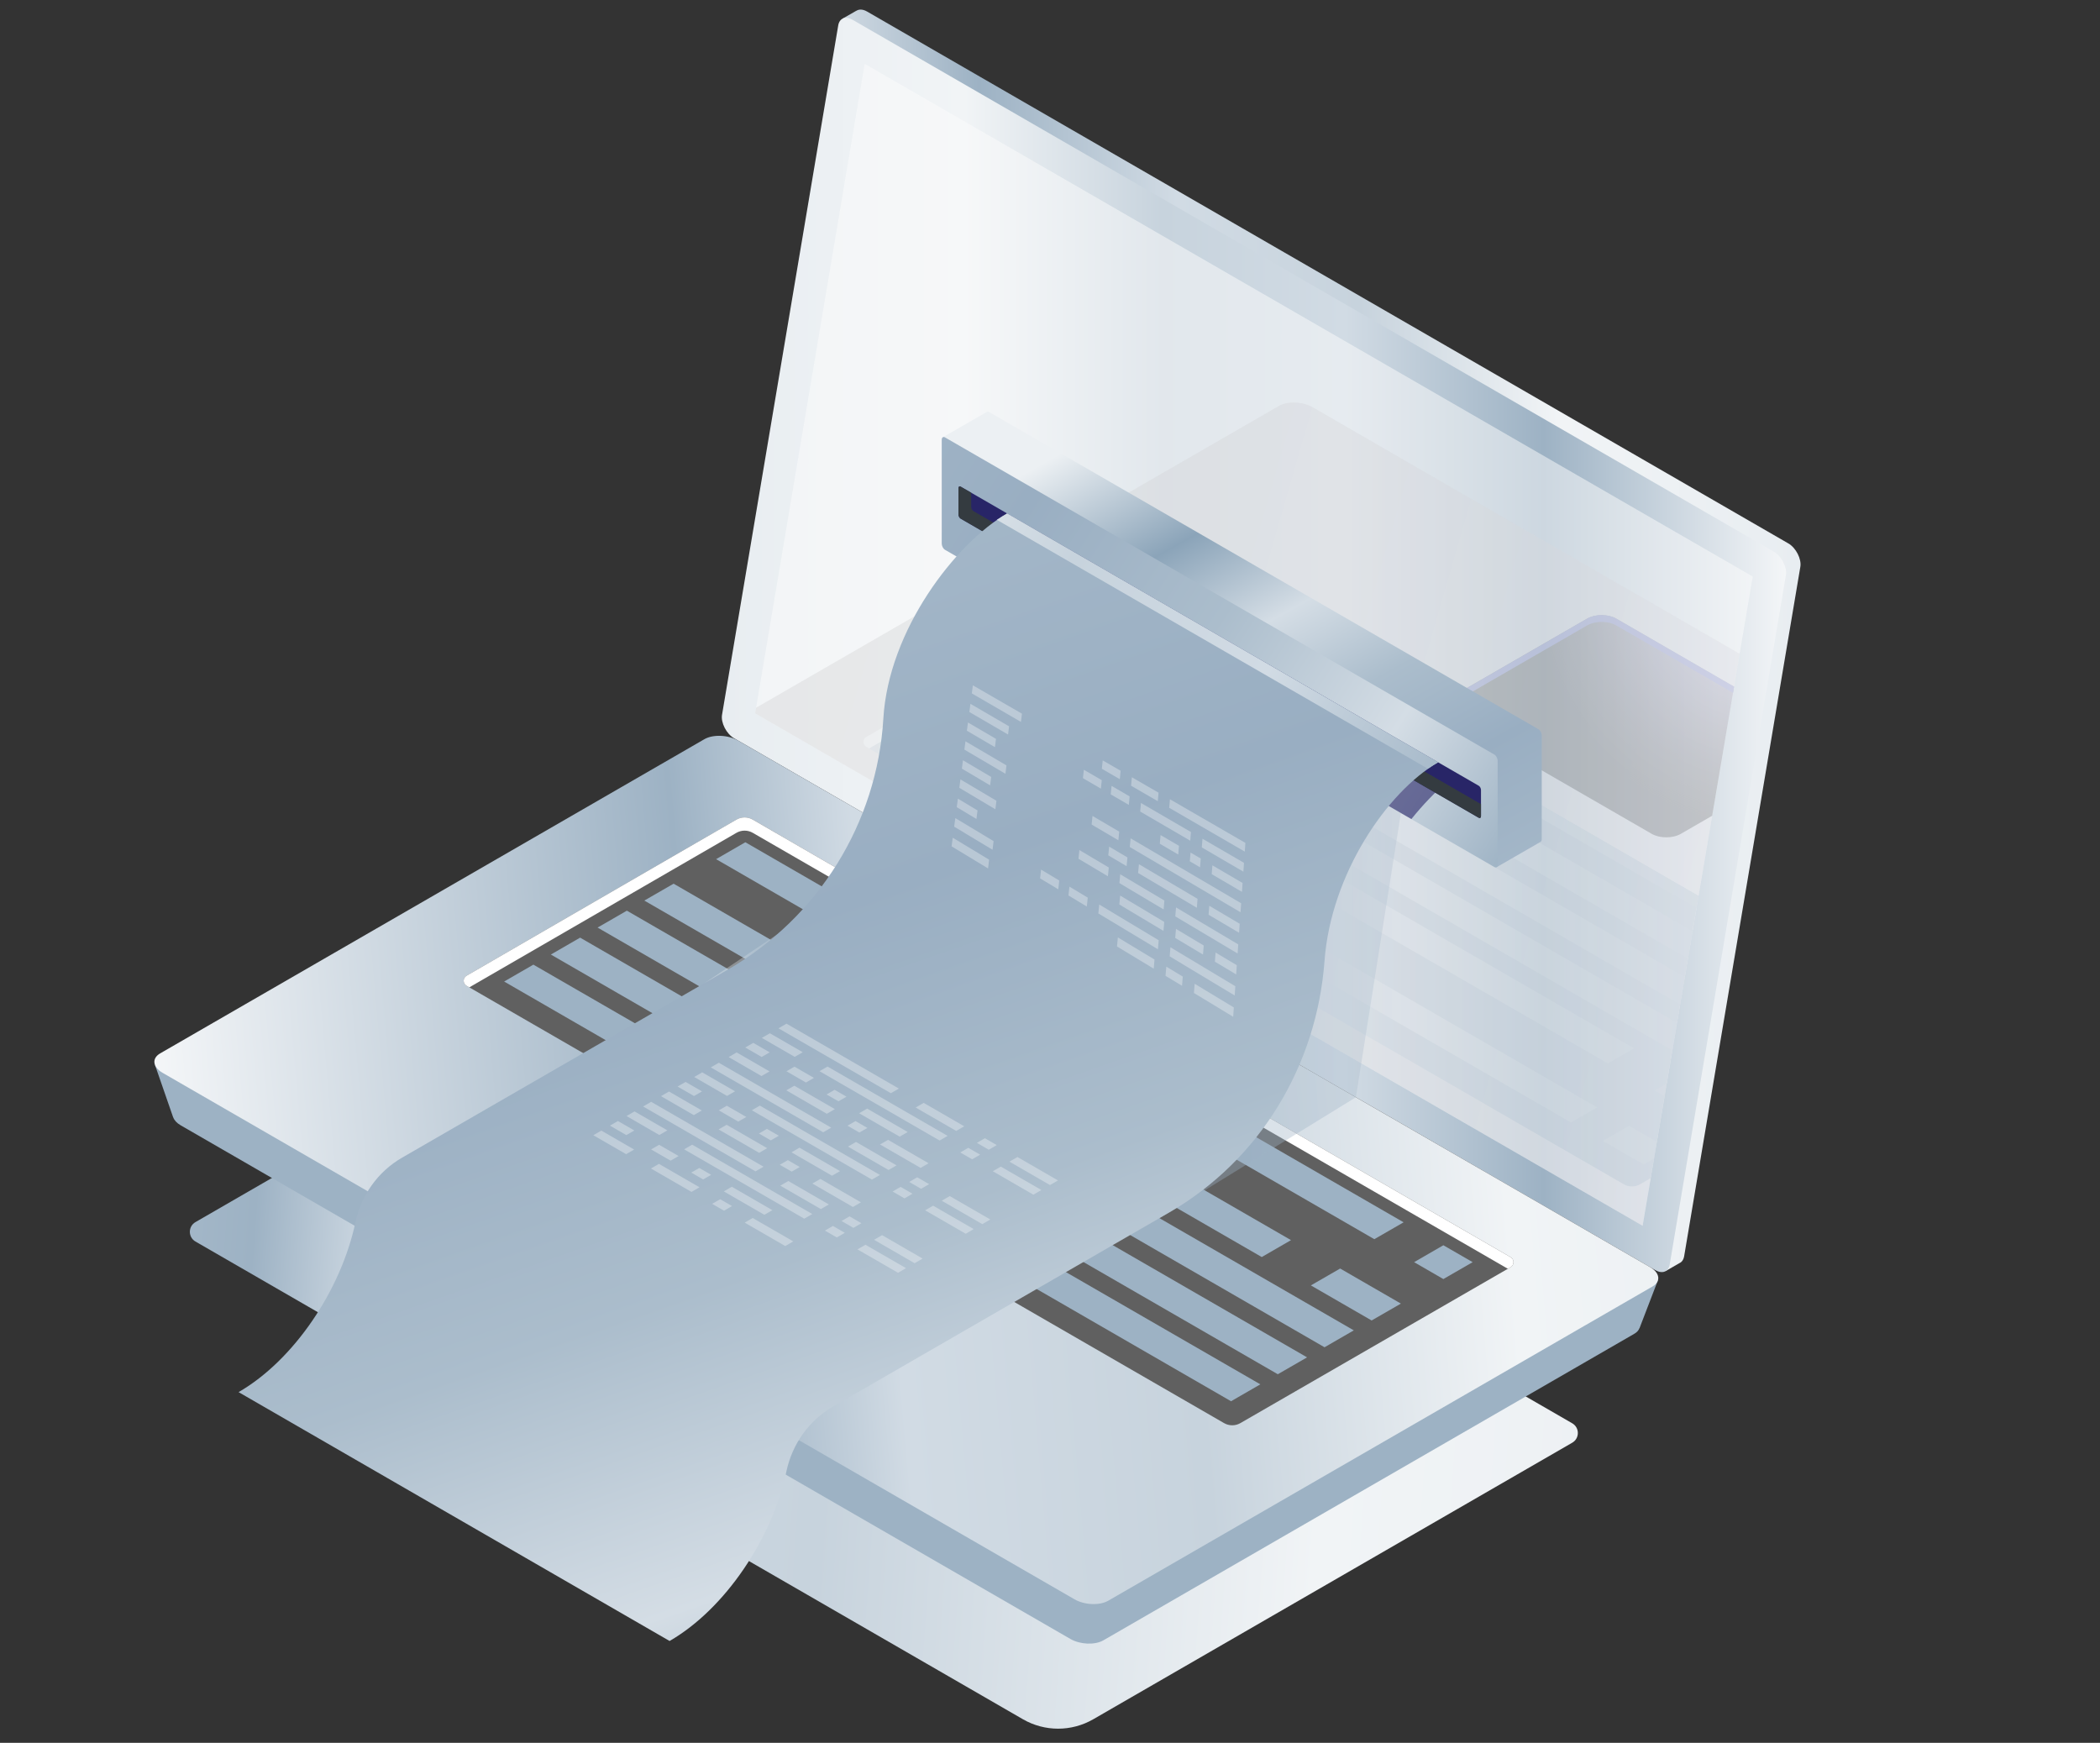 <?xml version="1.0" encoding="utf-8"?>
<!-- Generator: Adobe Illustrator 27.6.1, SVG Export Plug-In . SVG Version: 6.00 Build 0)  -->
<svg version="1.1" id="Layer_1" xmlns="http://www.w3.org/2000/svg" xmlns:xlink="http://www.w3.org/1999/xlink" x="0px" y="0px"
	 viewBox="0 0 682 566" style="enable-background:new 0 0 682 566;" xml:space="preserve">
<rect x="0" y="0" width="682" height="566" fill="#333333" stroke="none"/>
<style type="text/css">
	.st0{fill:url(#SVGID_1_);}
	.st1{fill:url(#SVGID_00000176762252788266573250000009731944985840074907_);}
	.st2{fill:url(#SVGID_00000128465120158711056640000006571451261513829523_);}
	.st3{fill:url(#SVGID_00000011021532146757882750000007478457752842792065_);}
	.st4{opacity:0.51;}
	.st5{fill:#FCFCFC;}
	.st6{fill:#9DB2C4;}
	.st7{fill:url(#SVGID_00000092420632141414268990000006948313119154475192_);}
	.st8{fill:#606060;}
	.st9{fill:#FFFFFF;}
	.st10{fill:url(#SVGID_00000011022927507383478050000001384897484697733777_);}
	.st11{fill:url(#SVGID_00000023994784792479689940000004322041864671118209_);}
	.st12{opacity:0.35;}
	.st13{clip-path:url(#SVGID_00000097486222706919572400000007451563483255945614_);}
	.st14{fill:url(#SVGID_00000046333251647551540810000008890458930097734305_);}
	.st15{fill:url(#SVGID_00000163753745695010913210000001816196622385709468_);}
	.st16{fill:#9296CA;}
	.st17{opacity:0.6;}
	.st18{fill:url(#SVGID_00000109746264449737431310000015371643378226921126_);}
	.st19{fill:url(#SVGID_00000030455276074840947250000001359975329519209659_);}
	.st20{fill:url(#SVGID_00000111193272392181821130000011571891189618350736_);}
	.st21{fill:url(#SVGID_00000157304611374077811650000013640128638927525505_);}
	.st22{fill:url(#SVGID_00000065051609348535257780000015210891488621555101_);}
	.st23{fill:url(#SVGID_00000155855704526581828280000004624420986492329097_);}
	.st24{fill:url(#SVGID_00000036962515817756051330000007071716809534486420_);}
	.st25{fill:url(#SVGID_00000130605367845049314830000011808725249167592381_);}
	.st26{fill:url(#SVGID_00000174597347092756599790000000593148987561655475_);}
	.st27{opacity:0.38;fill:url(#SVGID_00000166637852042331662400000001176313220566394039_);}
	.st28{opacity:0.28;fill:url(#SVGID_00000067214862101015255410000010521684083467150263_);}
	.st29{fill:url(#SVGID_00000064324342728901513770000000792308747855022473_);}
	.st30{fill:url(#SVGID_00000018946986928346623790000006004886343096384157_);}
	.st31{opacity:0.6;fill:#282567;}
	.st32{fill:#282567;}
	.st33{fill:#343B40;}
	.st34{fill:url(#SVGID_00000181795407471858266590000000125160903922515341_);}
	.st35{fill:url(#SVGID_00000178923765071294220770000010896411738680166584_);}
	.st36{opacity:0.32;}
</style>
<linearGradient id="SVGID_1_" gradientUnits="userSpaceOnUse" x1="-1352.459" y1="294.268" x2="-1293.11" y2="294.268" gradientTransform="matrix(-1 0 0 1 -931.239 0)">
	<stop  offset="0" style="stop-color:#CED9E2"/>
	<stop  offset="0" style="stop-color:#E8EDF1"/>
	<stop  offset="0.228" style="stop-color:#F1F4F6"/>
	<stop  offset="0.414" style="stop-color:#C7D3DD"/>
	<stop  offset="0.586" style="stop-color:#D1DBE4"/>
	<stop  offset="0.772" style="stop-color:#9DB2C4"/>
	<stop  offset="1" style="stop-color:#F4F6F8"/>
</linearGradient>
<path class="st0" d="M415.61,180.24l4.92-2.18c0.55,1.26,0.82,2.58,0.63,3.7l-37.73,223.87c-0.2,1.17-0.77,1.94-1.58,2.28l0,0
	l-4.43,2.56l-0.76-4.13l0.25,0.08l-15.05-8.69L415.61,180.24z"/>
<path d="M272.86,481.19l-0.22-3.12c-0.02-0.3-0.2-0.44-0.39-0.33l-9.68,5.59c-0.2,0.11-0.34,0.44-0.32,0.74l0.22,3.12
	c0.02,0.3,0.2,0.44,0.39,0.33l9.68-5.59C272.74,481.82,272.88,481.49,272.86,481.19z"/>
<path d="M257.77,490.2l0.74-1.97c0.07-0.19-0.06-0.23-0.29-0.1l-11.46,6.61c-0.23,0.13-0.47,0.39-0.55,0.58l-0.74,1.97
	c-0.07,0.19,0.06,0.23,0.29,0.1l11.46-6.61C257.46,490.64,257.7,490.39,257.77,490.2z"/>
<g>
	<g>
		
			<linearGradient id="SVGID_00000016779228455918577520000018121662694733697938_" gradientUnits="userSpaceOnUse" x1="629.428" y1="455.89" x2="-236.572" y2="392.89">
			<stop  offset="0" style="stop-color:#CED9E2"/>
			<stop  offset="0" style="stop-color:#E8EDF1"/>
			<stop  offset="0.228" style="stop-color:#F1F4F6"/>
			<stop  offset="0.414" style="stop-color:#C7D3DD"/>
			<stop  offset="0.586" style="stop-color:#D1DBE4"/>
			<stop  offset="0.633" style="stop-color:#9DB2C4"/>
			<stop  offset="1" style="stop-color:#F4F6F8"/>
		</linearGradient>
		<path style="fill:url(#SVGID_00000016779228455918577520000018121662694733697938_);" d="M230.46,300.49L510.6,462.23
			c2.43,1.4,2.43,4.91,0,6.31l-155.55,89.81c-7.07,4.08-15.77,4.08-22.84,0L63.48,403.2c-2.43-1.4-2.43-4.91,0-6.31L230.46,300.49z"
			/>
	</g>
	
		<linearGradient id="SVGID_00000183936004295820655990000010087839372064974980_" gradientUnits="userSpaceOnUse" x1="-1515.988" y1="207.952" x2="-1170.353" y2="207.952" gradientTransform="matrix(-1 0 0 1 -931.239 0)">
		<stop  offset="0" style="stop-color:#CED9E2"/>
		<stop  offset="0" style="stop-color:#E8EDF1"/>
		<stop  offset="0.228" style="stop-color:#F1F4F6"/>
		<stop  offset="0.414" style="stop-color:#C7D3DD"/>
		<stop  offset="0.586" style="stop-color:#D1DBE4"/>
		<stop  offset="0.772" style="stop-color:#9DB2C4"/>
		<stop  offset="1" style="stop-color:#F4F6F8"/>
	</linearGradient>
	<path style="fill:url(#SVGID_00000183936004295820655990000010087839372064974980_);" d="M239.18,229.45L276.61,7.34l-3.01-1.27
		l4.52-2.59l-0.01,0.03c0.88-0.58,2.12-0.55,3.49,0.24l299.2,172.74c2.46,1.42,4.32,5.06,3.88,7.6l-37.73,223.87
		c-0.2,1.17-0.77,1.94-1.58,2.28l0,0l-4.43,2.56l-0.76-4.13l0.25,0.08l-297.38-171.7C240.6,235.63,238.75,231.99,239.18,229.45z"/>
	
		<linearGradient id="SVGID_00000098205654527872952400000013298086899307253662_" gradientUnits="userSpaceOnUse" x1="234.42" y1="209.461" x2="580.055" y2="209.461">
		<stop  offset="0" style="stop-color:#CED9E2"/>
		<stop  offset="0" style="stop-color:#E8EDF1"/>
		<stop  offset="0.228" style="stop-color:#F1F4F6"/>
		<stop  offset="0.414" style="stop-color:#C7D3DD"/>
		<stop  offset="0.586" style="stop-color:#D1DBE4"/>
		<stop  offset="0.772" style="stop-color:#9DB2C4"/>
		<stop  offset="1" style="stop-color:#F4F6F8"/>
	</linearGradient>
	<path style="fill:url(#SVGID_00000098205654527872952400000013298086899307253662_);" d="M238.37,239.74l299.2,172.74
		c2.31,1.33,4.29,0.56,4.69-1.83l37.73-223.87c0.43-2.54-1.43-6.18-3.88-7.6L276.91,6.44c-2.31-1.33-4.29-0.56-4.69,1.83
		l-37.73,223.87C234.05,234.68,235.91,238.32,238.37,239.74z"/>
	<g class="st4">
		<polygon class="st5" points="280.82,20.73 569.22,187.24 533.46,398.08 245.25,231.68 		"/>
	</g>
	<path class="st6" d="M50.29,345.73l16.33,8.53l163.73-94.53c2.74-1.58,7.52-1.38,10.69,0.44l282.38,163.03
		c2.7-1.51,15.02-7.44,15.02-7.44l-5.98,15.57c0,0-0.02-0.02-0.02-0.02c-0.25,0.69-0.78,1.34-1.67,1.85l-172.44,99.56
		c-2.74,1.58-7.52,1.38-10.69-0.44L58.68,365.46c-1.3-0.75-2.09-1.66-2.42-2.58l-0.02,0.01L50.29,345.73z"/>
	
		<linearGradient id="SVGID_00000042700645628438010530000012911838256036153520_" gradientUnits="userSpaceOnUse" x1="614.485" y1="351.894" x2="55.485" y2="400.894">
		<stop  offset="0" style="stop-color:#CED9E2"/>
		<stop  offset="0" style="stop-color:#E8EDF1"/>
		<stop  offset="0.228" style="stop-color:#F1F4F6"/>
		<stop  offset="0.414" style="stop-color:#C7D3DD"/>
		<stop  offset="0.586" style="stop-color:#D1DBE4"/>
		<stop  offset="0.69" style="stop-color:#9DB2C4"/>
		<stop  offset="1" style="stop-color:#F4F6F8"/>
	</linearGradient>
	<path style="fill:url(#SVGID_00000042700645628438010530000012911838256036153520_);" d="M52.82,348.42L348.97,519.4
		c3.24,1.87,8.15,2.07,10.95,0.45l176.73-102.03c2.81-1.62,2.46-4.45-0.79-6.32L239.71,240.51c-3.24-1.87-8.15-2.07-10.95-0.45
		L52.03,342.09C49.22,343.71,49.58,346.54,52.82,348.42z"/>
	<path class="st8" d="M490.58,408.27l-246.1-142.09c-1.64-0.95-3.66-0.95-5.3,0l-87.64,50.7c-1.26,0.73-1.26,2.55,0,3.27
		l245.99,142.02c1.64,0.95,3.66,0.95,5.3,0l87.76-50.64C491.84,410.81,491.84,408.99,490.58,408.27z"/>
	<path class="st9" d="M490.58,411.54l-0.88,0.51L244.47,270.47c-1.64-0.95-3.66-0.95-5.3,0l-86.76,50.19l-0.88-0.51
		c-1.26-0.73-1.26-2.54,0-3.27l87.64-50.7c1.64-0.95,3.66-0.95,5.3,0l246.1,142.09C491.84,408.99,491.84,410.81,490.58,411.54z"/>
	<g>
		<polygon class="st6" points="232.56,279.02 446.33,402.44 455.84,396.96 242.06,273.53 		"/>
		<polygon class="st6" points="209.25,292.47 409.77,408.24 419.27,402.75 218.76,286.99 		"/>
		<polygon class="st6" points="194.07,301.24 430.16,437.54 439.66,432.05 203.58,295.75 		"/>
		<polygon class="st6" points="178.9,310 414.98,446.3 424.49,440.82 188.4,304.51 		"/>
		<polygon class="st6" points="163.72,318.76 399.8,455.07 409.31,449.58 173.22,313.28 		"/>
		<polygon class="st6" points="459.25,409.9 468.75,415.39 478.26,409.9 468.75,404.41 		"/>
		<polygon class="st6" points="425.72,417.45 445.45,428.84 454.96,423.36 435.23,411.97 		"/>
	</g>
	
		<linearGradient id="SVGID_00000042712450584107212370000005263575063195497609_" gradientUnits="userSpaceOnUse" x1="-1222.949" y1="407.683" x2="-1097.93" y2="407.683" gradientTransform="matrix(-1 0 0 1 -931.239 0)">
		<stop  offset="0" style="stop-color:#FF992E"/>
		<stop  offset="0.217" style="stop-color:#F88138"/>
		<stop  offset="0.673" style="stop-color:#E74453"/>
		<stop  offset="1" style="stop-color:#DA1467"/>
	</linearGradient>
	<path style="fill:url(#SVGID_00000042712450584107212370000005263575063195497609_);" d="M235,442.65l-66.36-38.31
		c-2.59-1.5-2.59-3.93,0-5.42l45.38-26.2c2.59-1.5,6.8-1.5,9.39,0l66.36,38.31c2.59,1.5,2.59,3.93,0,5.42l-45.38,26.2
		C241.79,444.15,237.59,444.15,235,442.65z"/>
	
		<linearGradient id="SVGID_00000111874670102886736160000005138186165050405799_" gradientUnits="userSpaceOnUse" x1="166.716" y1="393.221" x2="291.686" y2="393.221">
		<stop  offset="0" style="stop-color:#FF992E"/>
		<stop  offset="0.217" style="stop-color:#F88138"/>
		<stop  offset="0.673" style="stop-color:#E74453"/>
		<stop  offset="1" style="stop-color:#DA1467"/>
	</linearGradient>
	<path style="fill:url(#SVGID_00000111874670102886736160000005138186165050405799_);" d="M289.77,413.25l-66.36-38.31
		c-2.59-1.5-6.8-1.5-9.39,0l-45.38,26.2c-0.8,0.46-1.32,1.02-1.63,1.6c-0.69-1.31-0.16-2.79,1.63-3.82l45.38-26.2
		c2.59-1.5,6.8-1.5,9.39,0l66.36,38.31c1.79,1.04,2.32,2.51,1.63,3.82C291.09,414.26,290.57,413.71,289.77,413.25z"/>
	<g class="st12">
		<defs>
			<polygon id="SVGID_6_" class="st12" points="280.82,20.73 569.22,187.24 533.46,398.08 245.25,231.68 			"/>
		</defs>
		<clipPath id="SVGID_00000173141742841609960070000002603176118703478692_">
			<use xlink:href="#SVGID_6_"  style="overflow:visible;"/>
		</clipPath>
		<g style="clip-path:url(#SVGID_00000173141742841609960070000002603176118703478692_);">
			
				<linearGradient id="SVGID_00000091012845387641256320000009885334336203708318_" gradientUnits="userSpaceOnUse" x1="171.474" y1="182.422" x2="684.474" y2="330.421">
				<stop  offset="0" style="stop-color:#CCCCCC"/>
				<stop  offset="0.306" style="stop-color:#CFCFD1"/>
				<stop  offset="0.667" style="stop-color:#D9D9DF"/>
				<stop  offset="1" style="stop-color:#E7E6F3"/>
			</linearGradient>
			<path style="fill:url(#SVGID_00000091012845387641256320000009885334336203708318_);" d="M239.42,240.16l296.15,170.98
				c3.24,1.87,8.15,2.07,10.95,0.45l176.73-102.03c2.81-1.62,2.46-4.45-0.79-6.32L426.31,132.26c-3.24-1.87-8.15-2.07-10.95-0.45
				L238.63,233.84C235.82,235.46,236.18,238.29,239.42,240.16z"/>
			
				<radialGradient id="SVGID_00000088813887423487635780000010058459441178044803_" cx="573.085" cy="192.37" r="105.891" gradientUnits="userSpaceOnUse">
				<stop  offset="0" style="stop-color:#C1BDDE"/>
				<stop  offset="0.081" style="stop-color:#BDB9D9;stop-opacity:0.94"/>
				<stop  offset="0.176" style="stop-color:#B0ADCB;stop-opacity:0.869"/>
				<stop  offset="0.279" style="stop-color:#9C98B3;stop-opacity:0.793"/>
				<stop  offset="0.387" style="stop-color:#7F7C92;stop-opacity:0.712"/>
				<stop  offset="0.499" style="stop-color:#5A5867;stop-opacity:0.629"/>
				<stop  offset="0.612" style="stop-color:#2D2C34;stop-opacity:0.544"/>
				<stop  offset="0.713" style="stop-color:#000000;stop-opacity:0.47"/>
			</radialGradient>
			<path style="fill:url(#SVGID_00000088813887423487635780000010058459441178044803_);" d="M536.45,270.82l-66.36-38.31
				c-2.59-1.5-2.59-3.93,0-5.42l45.38-26.2c2.59-1.5,6.8-1.5,9.39,0l66.36,38.31c2.59,1.5,2.59,3.93,0,5.42l-45.38,26.2
				C543.25,272.31,539.05,272.31,536.45,270.82z"/>
			<path class="st16" d="M591.22,241.41l-66.36-38.31c-2.59-1.5-6.8-1.5-9.39,0l-45.38,26.2c-0.8,0.46-1.32,1.02-1.63,1.6
				c-0.69-1.31-0.16-2.79,1.63-3.82l45.38-26.2c2.59-1.5,6.8-1.5,9.39,0l66.36,38.31c1.79,1.04,2.32,2.51,1.63,3.82
				C592.55,242.43,592.02,241.88,591.22,241.41z"/>
			<g class="st17">
				
					<linearGradient id="SVGID_00000029019036386005510570000006130687665234132865_" gradientUnits="userSpaceOnUse" x1="611.062" y1="287.023" x2="231.062" y2="286.023">
					<stop  offset="0" style="stop-color:#E7ECF1"/>
					<stop  offset="0" style="stop-color:#A5B8C9"/>
					<stop  offset="0.228" style="stop-color:#99AEC2"/>
					<stop  offset="0.414" style="stop-color:#ABBDCC"/>
					<stop  offset="0.586" style="stop-color:#D4DDE5"/>
					<stop  offset="0.772" style="stop-color:#8BA4B9"/>
					<stop  offset="1" style="stop-color:#ECF0F3"/>
				</linearGradient>
				<path style="fill:url(#SVGID_00000029019036386005510570000006130687665234132865_);" d="M620.39,330.69L374.29,188.6
					c-1.64-0.95-3.66-0.95-5.3,0l-87.64,50.7c-1.26,0.73-1.26,2.55,0,3.27L527.34,384.6c1.64,0.95,3.66,0.95,5.3,0l87.76-50.64
					C621.65,333.24,621.65,331.42,620.39,330.69z"/>
				
					<linearGradient id="SVGID_00000017513583690271507170000012550190702049031356_" gradientUnits="userSpaceOnUse" x1="674.236" y1="291.076" x2="299.458" y2="228.287">
					<stop  offset="0" style="stop-color:#E7ECF1"/>
					<stop  offset="0" style="stop-color:#A5B8C9"/>
					<stop  offset="0.228" style="stop-color:#99AEC2"/>
					<stop  offset="0.414" style="stop-color:#ABBDCC"/>
					<stop  offset="0.586" style="stop-color:#D4DDE5"/>
					<stop  offset="0.772" style="stop-color:#8BA4B9"/>
					<stop  offset="1" style="stop-color:#ECF0F3"/>
				</linearGradient>
				<path style="fill:url(#SVGID_00000017513583690271507170000012550190702049031356_);" d="M620.39,333.96l-0.88,0.51
					L374.29,192.89c-1.64-0.95-3.66-0.95-5.3,0l-86.76,50.19l-0.88-0.51c-1.26-0.73-1.26-2.54,0-3.27l87.64-50.7
					c1.64-0.95,3.66-0.95,5.3,0l246.1,142.09C621.65,331.42,621.65,333.24,620.39,333.96z"/>
				<g>
					
						<linearGradient id="SVGID_00000070078490898600056730000014841588600161480088_" gradientUnits="userSpaceOnUse" x1="679.06" y1="300.908" x2="299.06" y2="299.908">
						<stop  offset="0" style="stop-color:#E7ECF1"/>
						<stop  offset="0" style="stop-color:#A5B8C9"/>
						<stop  offset="0.228" style="stop-color:#99AEC2"/>
						<stop  offset="0.414" style="stop-color:#ABBDCC"/>
						<stop  offset="0.586" style="stop-color:#D4DDE5"/>
						<stop  offset="0.772" style="stop-color:#8BA4B9"/>
						<stop  offset="1" style="stop-color:#ECF0F3"/>
					</linearGradient>
					<polygon style="fill:url(#SVGID_00000070078490898600056730000014841588600161480088_);" points="304.29,235.85 518.68,359.63 
						510.19,364.54 295.79,240.75 					"/>
					
						<linearGradient id="SVGID_00000044860703046505201870000001647164476843337353_" gradientUnits="userSpaceOnUse" x1="679.103" y1="284.756" x2="299.103" y2="283.756">
						<stop  offset="0" style="stop-color:#E7ECF1"/>
						<stop  offset="0" style="stop-color:#A5B8C9"/>
						<stop  offset="0.228" style="stop-color:#99AEC2"/>
						<stop  offset="0.414" style="stop-color:#ABBDCC"/>
						<stop  offset="0.586" style="stop-color:#D4DDE5"/>
						<stop  offset="0.772" style="stop-color:#8BA4B9"/>
						<stop  offset="1" style="stop-color:#ECF0F3"/>
					</linearGradient>
					<polygon style="fill:url(#SVGID_00000044860703046505201870000001647164476843337353_);" points="326.88,222.81 530.66,340.46 
						522.17,345.36 318.38,227.71 					"/>
					
						<linearGradient id="SVGID_00000137816775403620911800000009472023315894594198_" gradientUnits="userSpaceOnUse" x1="678.911" y1="357.529" x2="298.911" y2="356.529">
						<stop  offset="0" style="stop-color:#E7ECF1"/>
						<stop  offset="0" style="stop-color:#A5B8C9"/>
						<stop  offset="0.228" style="stop-color:#99AEC2"/>
						<stop  offset="0.414" style="stop-color:#ABBDCC"/>
						<stop  offset="0.586" style="stop-color:#D4DDE5"/>
						<stop  offset="0.772" style="stop-color:#8BA4B9"/>
						<stop  offset="1" style="stop-color:#ECF0F3"/>
					</linearGradient>
					<polygon style="fill:url(#SVGID_00000137816775403620911800000009472023315894594198_);" points="545.88,349.25 564.91,360.24 
						556.42,365.14 537.38,354.15 					"/>
					
						<linearGradient id="SVGID_00000010294851652083570720000001290881941960565435_" gradientUnits="userSpaceOnUse" x1="678.872" y1="372.292" x2="298.872" y2="371.292">
						<stop  offset="0" style="stop-color:#E7ECF1"/>
						<stop  offset="0" style="stop-color:#A5B8C9"/>
						<stop  offset="0.228" style="stop-color:#99AEC2"/>
						<stop  offset="0.414" style="stop-color:#ABBDCC"/>
						<stop  offset="0.586" style="stop-color:#D4DDE5"/>
						<stop  offset="0.772" style="stop-color:#8BA4B9"/>
						<stop  offset="1" style="stop-color:#ECF0F3"/>
					</linearGradient>
					<polygon style="fill:url(#SVGID_00000010294851652083570720000001290881941960565435_);" points="529.07,365.63 542.32,373.28 
						533.82,378.18 520.57,370.53 					"/>
					
						<linearGradient id="SVGID_00000104692465594820363110000003171838512517491134_" gradientUnits="userSpaceOnUse" x1="679.098" y1="286.388" x2="299.098" y2="285.388">
						<stop  offset="0" style="stop-color:#E7ECF1"/>
						<stop  offset="0" style="stop-color:#A5B8C9"/>
						<stop  offset="0.228" style="stop-color:#99AEC2"/>
						<stop  offset="0.414" style="stop-color:#ABBDCC"/>
						<stop  offset="0.586" style="stop-color:#D4DDE5"/>
						<stop  offset="0.772" style="stop-color:#8BA4B9"/>
						<stop  offset="1" style="stop-color:#ECF0F3"/>
					</linearGradient>
					<polygon style="fill:url(#SVGID_00000104692465594820363110000003171838512517491134_);" points="341.03,214.63 579.06,352.06 
						570.57,356.97 332.54,219.54 					"/>
					
						<linearGradient id="SVGID_00000129203595894980514920000011023303550774664607_" gradientUnits="userSpaceOnUse" x1="679.12" y1="278.179" x2="299.12" y2="277.179">
						<stop  offset="0" style="stop-color:#E7ECF1"/>
						<stop  offset="0" style="stop-color:#A5B8C9"/>
						<stop  offset="0.228" style="stop-color:#99AEC2"/>
						<stop  offset="0.414" style="stop-color:#ABBDCC"/>
						<stop  offset="0.586" style="stop-color:#D4DDE5"/>
						<stop  offset="0.772" style="stop-color:#8BA4B9"/>
						<stop  offset="1" style="stop-color:#ECF0F3"/>
					</linearGradient>
					<polygon style="fill:url(#SVGID_00000129203595894980514920000011023303550774664607_);" points="355.18,206.46 593.22,343.89 
						584.72,348.79 346.69,211.37 					"/>
					
						<linearGradient id="SVGID_00000073721133475757679860000018365954569448940454_" gradientUnits="userSpaceOnUse" x1="679.141" y1="269.969" x2="299.142" y2="268.969">
						<stop  offset="0" style="stop-color:#E7ECF1"/>
						<stop  offset="0" style="stop-color:#A5B8C9"/>
						<stop  offset="0.228" style="stop-color:#99AEC2"/>
						<stop  offset="0.414" style="stop-color:#ABBDCC"/>
						<stop  offset="0.586" style="stop-color:#D4DDE5"/>
						<stop  offset="0.772" style="stop-color:#8BA4B9"/>
						<stop  offset="1" style="stop-color:#ECF0F3"/>
					</linearGradient>
					<polygon style="fill:url(#SVGID_00000073721133475757679860000018365954569448940454_);" points="369.34,198.29 607.37,335.72 
						598.88,340.62 360.85,203.19 					"/>
				</g>
			</g>
		</g>
	</g>
	
		<linearGradient id="SVGID_00000098193008091718222550000009064120636669171340_" gradientUnits="userSpaceOnUse" x1="-1371.577" y1="334.57" x2="-1160.44" y2="334.57" gradientTransform="matrix(-1 0 0 1 -931.239 0)">
		<stop  offset="0" style="stop-color:#E7ECF1"/>
		<stop  offset="0" style="stop-color:#A5B8C9"/>
		<stop  offset="0.228" style="stop-color:#99AEC2"/>
		<stop  offset="0.414" style="stop-color:#ABBDCC"/>
		<stop  offset="0.586" style="stop-color:#D4DDE5"/>
		<stop  offset="0.772" style="stop-color:#8BA4B9"/>
		<stop  offset="1" style="stop-color:#ECF0F3"/>
	</linearGradient>
	<polygon style="opacity:0.38;fill:url(#SVGID_00000098193008091718222550000009064120636669171340_);" points="376.54,395.61 
		440.34,356.35 296.9,273.53 229.2,319.04 	"/>
	
		<linearGradient id="SVGID_00000162320317422114032480000010362802231193904012_" gradientUnits="userSpaceOnUse" x1="-1386.194" y1="271.583" x2="-1251.583" y2="271.583" gradientTransform="matrix(-1 0 0 1 -931.239 0)">
		<stop  offset="0" style="stop-color:#E7ECF1"/>
		<stop  offset="0" style="stop-color:#A5B8C9"/>
		<stop  offset="0.228" style="stop-color:#99AEC2"/>
		<stop  offset="0.414" style="stop-color:#ABBDCC"/>
		<stop  offset="0.586" style="stop-color:#D4DDE5"/>
		<stop  offset="0.772" style="stop-color:#8BA4B9"/>
		<stop  offset="1" style="stop-color:#ECF0F3"/>
	</linearGradient>
	<polygon style="opacity:0.28;fill:url(#SVGID_00000162320317422114032480000010362802231193904012_);" points="440.34,356.35 
		454.96,264.03 320.34,186.82 320.34,286.88 	"/>
	
		<linearGradient id="SVGID_00000026843729064023682280000018421268950275668659_" gradientUnits="userSpaceOnUse" x1="-1396.625" y1="302.523" x2="-1302.216" y2="132.526" gradientTransform="matrix(-1 0 0 1 -931.239 0)">
		<stop  offset="0" style="stop-color:#E7ECF1"/>
		<stop  offset="0" style="stop-color:#A5B8C9"/>
		<stop  offset="0.228" style="stop-color:#99AEC2"/>
		<stop  offset="0.414" style="stop-color:#ABBDCC"/>
		<stop  offset="0.586" style="stop-color:#D4DDE5"/>
		<stop  offset="0.772" style="stop-color:#8BA4B9"/>
		<stop  offset="1" style="stop-color:#ECF0F3"/>
	</linearGradient>
	<path style="fill:url(#SVGID_00000026843729064023682280000018421268950275668659_);" d="M306.26,141.97l14.24-8.2l0,0.01
		c0.19-0.12,0.43-0.13,0.71,0.03l178.44,103.03c0.58,0.34,1.05,1.24,1.05,2.02v33.69c0,0.37-0.11,0.64-0.29,0.79l0,0l-0.01,0.01
		c-0.01,0.01-0.03,0.02-0.04,0.03l-14.38,8.29l-0.11-16.27l-164.66-95.07c-0.58-0.34-1.05-1.24-1.05-2.02v-11.56L306.26,141.97z"/>
	
		<linearGradient id="SVGID_00000125595953243024301260000002914330785675281032_" gradientUnits="userSpaceOnUse" x1="255.616" y1="121.001" x2="583.616" y2="333">
		<stop  offset="0" style="stop-color:#E7ECF1"/>
		<stop  offset="0" style="stop-color:#A5B8C9"/>
		<stop  offset="0.228" style="stop-color:#99AEC2"/>
		<stop  offset="0.414" style="stop-color:#ABBDCC"/>
		<stop  offset="0.586" style="stop-color:#D4DDE5"/>
		<stop  offset="0.772" style="stop-color:#8BA4B9"/>
		<stop  offset="1" style="stop-color:#ECF0F3"/>
	</linearGradient>
	<path style="fill:url(#SVGID_00000125595953243024301260000002914330785675281032_);" d="M306.89,178.55l178.44,103.03
		c0.58,0.34,1.05-0.02,1.05-0.8v-33.69c0-0.78-0.47-1.68-1.05-2.02L306.89,142.05c-0.58-0.34-1.05,0.02-1.05,0.8v33.69
		C305.84,177.31,306.31,178.21,306.89,178.55z"/>
	<path class="st31" d="M331.51,171.73l138.94,81.7c-4.29,3.7-8.36,7.93-12.09,12.57l-139.97-80.81
		C322.42,180.17,326.83,175.62,331.51,171.73z"/>
	<path class="st32" d="M311.99,168.43l168.26,97.15c0.4,0.23,0.72-0.01,0.72-0.55v-8.46c0-0.53-0.32-1.15-0.72-1.38l-168.26-97.15
		c-0.4-0.23-0.72,0.01-0.72,0.55v8.46C311.26,167.58,311.59,168.2,311.99,168.43z"/>
	<path class="st33" d="M311.99,158.05l3.42,1.98v4.57c0,0.53,0.32,1.15,0.72,1.38l164.84,95.17v3.89c0,0.53-0.32,0.77-0.72,0.55
		l-168.26-97.15c-0.4-0.23-0.72-0.85-0.72-1.38v-8.46C311.26,158.06,311.59,157.82,311.99,158.05z"/>
	
		<linearGradient id="SVGID_00000010288407135748957890000010983734338705600918_" gradientUnits="userSpaceOnUse" x1="212.851" y1="180.317" x2="396.851" y2="705.317">
		<stop  offset="0" style="stop-color:#E7ECF1"/>
		<stop  offset="0" style="stop-color:#A5B8C9"/>
		<stop  offset="0.228" style="stop-color:#99AEC2"/>
		<stop  offset="0.414" style="stop-color:#ABBDCC"/>
		<stop  offset="0.586" style="stop-color:#D4DDE5"/>
		<stop  offset="0.772" style="stop-color:#8BA4B9"/>
		<stop  offset="1" style="stop-color:#ECF0F3"/>
	</linearGradient>
	<path style="fill:url(#SVGID_00000010288407135748957890000010983734338705600918_);" d="M217.46,532.93L77.48,452.11l0,0
		c18.06-10.43,33.28-33.25,37.93-55.07c1.88-8.84,7.3-16.53,15.13-21.05l105.78-61.06c29.46-17.01,48.56-47.63,50.56-81.59
		c1.69-28.67,23.37-56.87,40.19-66.59l0,0l139.98,80.82l0,0c-16.58,9.57-34.82,36.32-36.9,64.5c-2.5,33.96-20.97,64.69-50.46,81.72
		l-109.17,63.02c-7.83,4.52-13.24,12.2-15.13,21.05C250.74,499.68,235.52,522.5,217.46,532.93L217.46,532.93z"/>
	
		<linearGradient id="SVGID_00000051343552062847051640000009552485944693604009_" gradientUnits="userSpaceOnUse" x1="191.381" y1="101.053" x2="568.381" y2="299.053">
		<stop  offset="0" style="stop-color:#CED9E2"/>
		<stop  offset="0" style="stop-color:#E8EDF1"/>
		<stop  offset="0.228" style="stop-color:#F1F4F6"/>
		<stop  offset="0.414" style="stop-color:#C7D3DD"/>
		<stop  offset="0.586" style="stop-color:#D1DBE4"/>
		<stop  offset="0.772" style="stop-color:#9DB2C4"/>
		<stop  offset="1" style="stop-color:#F4F6F8"/>
	</linearGradient>
	<path style="fill:url(#SVGID_00000051343552062847051640000009552485944693604009_);" d="M327.07,166.75l139.98,80.82
		c-1.12,0.65-2.23,1.35-3.33,2.08l-0.01-0.01l-139.97-80.82C324.84,168.1,325.95,167.4,327.07,166.75z"/>
	<g class="st36">
		<polygon class="st9" points="379.71,262.34 404.26,276.57 404.45,273.74 379.95,259.57 		"/>
		<polygon class="st9" points="367.33,255.17 376.01,260.2 376.25,257.43 367.59,252.43 		"/>
		<polygon class="st9" points="357.84,249.67 363.67,253.05 363.94,250.31 358.12,246.95 		"/>
		<polygon class="st9" points="390.3,275.21 403.8,283.08 404,280.22 390.52,272.39 		"/>
		<polygon class="st9" points="370.29,263.55 386.55,273.03 386.78,270.21 370.54,260.78 		"/>
		<polygon class="st9" points="360.72,257.98 366.6,261.4 366.86,258.64 361,255.23 		"/>
		<polygon class="st9" points="351.7,252.72 357.53,256.12 357.81,253.37 351.99,249.99 		"/>
		<polygon class="st9" points="393.52,283.89 403.34,289.64 403.54,286.76 393.74,281.03 		"/>
		<polygon class="st9" points="386.41,279.72 389.73,281.67 389.96,278.82 386.64,276.88 		"/>
		<polygon class="st9" points="376.66,274.01 382.65,277.52 382.89,274.69 376.91,271.2 		"/>
		<polygon class="st9" points="366.91,275.08 402.87,296.26 403.08,293.35 367.18,272.26 		"/>
		<polygon class="st9" points="354.52,267.78 363.2,272.89 363.48,270.08 354.8,264.99 		"/>
		<polygon class="st9" points="392.5,297.07 402.41,302.93 402.61,300 392.73,294.16 		"/>
		<polygon class="st9" points="369.61,283.51 388.69,294.81 388.92,291.91 369.88,280.66 		"/>
		<polygon class="st9" points="359.93,277.78 365.88,281.3 366.15,278.46 360.21,274.95 		"/>
		<polygon class="st9" points="381.69,297.61 401.93,309.66 402.14,306.71 381.93,294.7 		"/>
		<polygon class="st9" points="363.54,286.8 377.9,295.35 378.14,292.46 363.81,283.94 		"/>
		<polygon class="st9" points="350.25,278.89 359.81,284.58 360.09,281.73 350.54,276.06 		"/>
		<polygon class="st9" points="394.55,312.32 401.46,316.45 401.67,313.47 394.77,309.35 		"/>
		<polygon class="st9" points="381.66,304.6 390.69,310.01 390.92,307.06 381.91,301.67 		"/>
		<polygon class="st9" points="363.51,293.74 377.85,302.32 378.1,299.4 363.79,290.85 		"/>
		<polygon class="st9" points="379.87,310.59 400.98,323.3 401.19,320.29 380.11,307.64 		"/>
		<polygon class="st9" points="356.7,296.65 376.05,308.29 376.3,305.35 356.99,293.76 		"/>
		<polygon class="st9" points="347,290.82 352.96,294.4 353.26,291.52 347.31,287.94 		"/>
		<polygon class="st9" points="337.78,285.26 343.69,288.82 344,285.96 338.1,282.41 		"/>
		<polygon class="st9" points="387.74,322.49 400.49,330.21 400.7,327.18 387.98,319.49 		"/>
		<polygon class="st9" points="331.57,234.45 315.61,225.19 315.95,222.57 331.89,231.78 		"/>
		<polygon class="st9" points="327.38,238.55 314.81,231.23 315.16,228.58 327.71,235.88 		"/>
		<polygon class="st9" points="323.12,242.65 314,237.31 314.36,234.64 323.46,239.96 		"/>
		<polygon class="st9" points="326.53,251.29 313.19,243.44 313.55,240.75 326.86,248.57 		"/>
		<polygon class="st9" points="321.56,255.06 312.38,249.62 312.73,246.91 321.9,252.32 		"/>
		<polygon class="st9" points="323.26,262.82 311.55,255.85 311.91,253.12 323.6,260.06 		"/>
		<polygon class="st9" points="317.11,265.96 310.72,262.14 311.09,259.38 317.46,263.19 		"/>
		<polygon class="st9" points="322.34,275.97 309.88,268.47 310.25,265.69 322.68,273.16 		"/>
		<polygon class="st9" points="320.88,282.03 309.04,274.86 309.41,272.06 321.23,279.19 		"/>
		<polygon class="st9" points="378.52,316.91 383.88,320.15 384.12,317.16 378.77,313.93 		"/>
		<polygon class="st9" points="362.76,307.38 374.69,314.59 374.94,311.62 363.04,304.44 		"/>
	</g>
	<g class="st36">
		<g>
			<g>
				<polygon class="st9" points="289.32,355.03 252.82,333.96 255.42,332.45 291.92,353.53 				"/>
				<polygon class="st9" points="310.54,367.28 297.37,359.68 299.97,358.17 313.14,365.78 				"/>
				<polygon class="st9" points="321.11,373.39 317.25,371.16 319.85,369.65 323.71,371.88 				"/>
				<polygon class="st9" points="340.99,384.86 327.82,377.26 330.42,375.75 343.59,383.36 				"/>
			</g>
			<g>
				<polygon class="st9" points="258.09,343.23 247.42,337.07 250.03,335.57 260.7,341.72 				"/>
				<polygon class="st9" points="305.15,370.4 266.14,347.88 268.75,346.37 307.75,368.89 				"/>
				<polygon class="st9" points="315.71,376.5 311.85,374.27 314.46,372.77 318.32,374.99 				"/>
				<polygon class="st9" points="335.59,387.98 322.42,380.37 325.03,378.87 338.2,386.47 				"/>
				<polygon class="st9" points="247.36,343.26 242.03,340.19 244.64,338.68 249.97,341.76 				"/>
				<polygon class="st9" points="261.74,351.56 255.41,347.91 258.02,346.41 264.34,350.06 				"/>
				<polygon class="st9" points="272.31,357.66 268.44,355.44 271.05,353.93 274.91,356.16 				"/>
				<polygon class="st9" points="292.18,369.14 279.01,361.54 281.62,360.03 294.79,367.64 				"/>
				<polygon class="st9" points="247.3,349.46 236.64,343.3 239.24,341.79 249.91,347.95 				"/>
				<polygon class="st9" points="268.52,361.71 255.35,354.1 257.96,352.6 271.13,360.2 				"/>
				<polygon class="st9" points="279.09,367.81 275.23,365.58 277.84,364.08 281.7,366.31 				"/>
				<polygon class="st9" points="298.97,379.29 285.8,371.68 288.41,370.18 301.58,377.78 				"/>
			</g>
		</g>
		<g>
			<g>
				<polygon class="st9" points="267.34,367.72 230.84,346.65 233.45,345.14 269.95,366.22 				"/>
				<polygon class="st9" points="288.56,379.97 275.39,372.37 278,370.86 291.17,378.47 				"/>
				<polygon class="st9" points="299.13,386.07 295.27,383.85 297.88,382.34 301.74,384.57 				"/>
				<polygon class="st9" points="319.01,397.55 305.84,389.95 308.44,388.44 321.62,396.05 				"/>
			</g>
			<g>
				<polygon class="st9" points="236.11,355.92 225.45,349.76 228.05,348.26 238.72,354.41 				"/>
				<polygon class="st9" points="283.17,383.09 244.16,360.57 246.77,359.06 285.77,381.58 				"/>
				<polygon class="st9" points="293.74,389.19 289.88,386.96 292.48,385.45 296.34,387.68 				"/>
				<polygon class="st9" points="313.62,400.67 300.44,393.06 303.05,391.56 316.22,399.16 				"/>
				<polygon class="st9" points="225.39,355.95 220.05,352.87 222.66,351.37 227.99,354.45 				"/>
				<polygon class="st9" points="239.76,364.25 233.44,360.6 236.04,359.1 242.37,362.75 				"/>
				<polygon class="st9" points="250.33,370.35 246.47,368.12 249.07,366.62 252.93,368.85 				"/>
				<polygon class="st9" points="270.21,381.83 257.04,374.23 259.64,372.72 272.81,380.33 				"/>
				<polygon class="st9" points="225.32,362.15 214.66,355.99 217.27,354.48 227.93,360.64 				"/>
				<polygon class="st9" points="246.55,374.4 233.37,366.79 235.98,365.29 249.15,372.89 				"/>
				<polygon class="st9" points="257.11,380.5 253.25,378.27 255.86,376.77 259.72,379 				"/>
				<polygon class="st9" points="276.99,391.98 263.82,384.37 266.43,382.87 279.6,390.47 				"/>
			</g>
		</g>
		<g>
			<g>
				<polygon class="st9" points="245.36,380.41 208.86,359.34 211.47,357.83 247.97,378.9 				"/>
				<polygon class="st9" points="266.58,392.66 253.41,385.06 256.02,383.55 269.19,391.16 				"/>
				<polygon class="st9" points="277.15,398.76 273.29,396.53 275.9,395.03 279.76,397.26 				"/>
				<polygon class="st9" points="297.03,410.24 283.86,402.64 286.47,401.13 299.64,408.74 				"/>
			</g>
			<g>
				<polygon class="st9" points="214.13,368.61 203.47,362.45 206.07,360.95 216.74,367.1 				"/>
				<polygon class="st9" points="261.19,395.78 222.18,373.26 224.79,371.75 263.8,394.27 				"/>
				<polygon class="st9" points="271.76,401.88 267.9,399.65 270.5,398.14 274.36,400.37 				"/>
				<polygon class="st9" points="291.64,413.35 278.47,405.75 281.07,404.25 294.24,411.85 				"/>
				<polygon class="st9" points="203.41,368.64 198.08,365.56 200.68,364.06 206.01,367.14 				"/>
				<polygon class="st9" points="217.78,376.94 211.46,373.29 214.06,371.79 220.39,375.44 				"/>
				<polygon class="st9" points="228.35,383.04 224.49,380.81 227.1,379.31 230.96,381.54 				"/>
				<polygon class="st9" points="248.23,394.52 235.06,386.92 237.66,385.41 250.84,393.02 				"/>
				<polygon class="st9" points="203.35,374.83 192.68,368.68 195.29,367.17 205.95,373.33 				"/>
				<polygon class="st9" points="224.57,387.09 211.4,379.48 214,377.98 227.17,385.58 				"/>
				<polygon class="st9" points="235.14,393.19 231.28,390.96 233.88,389.46 237.74,391.68 				"/>
				<polygon class="st9" points="255.02,404.67 241.84,397.06 244.45,395.56 257.62,403.16 				"/>
			</g>
		</g>
	</g>
</g>
</svg>
